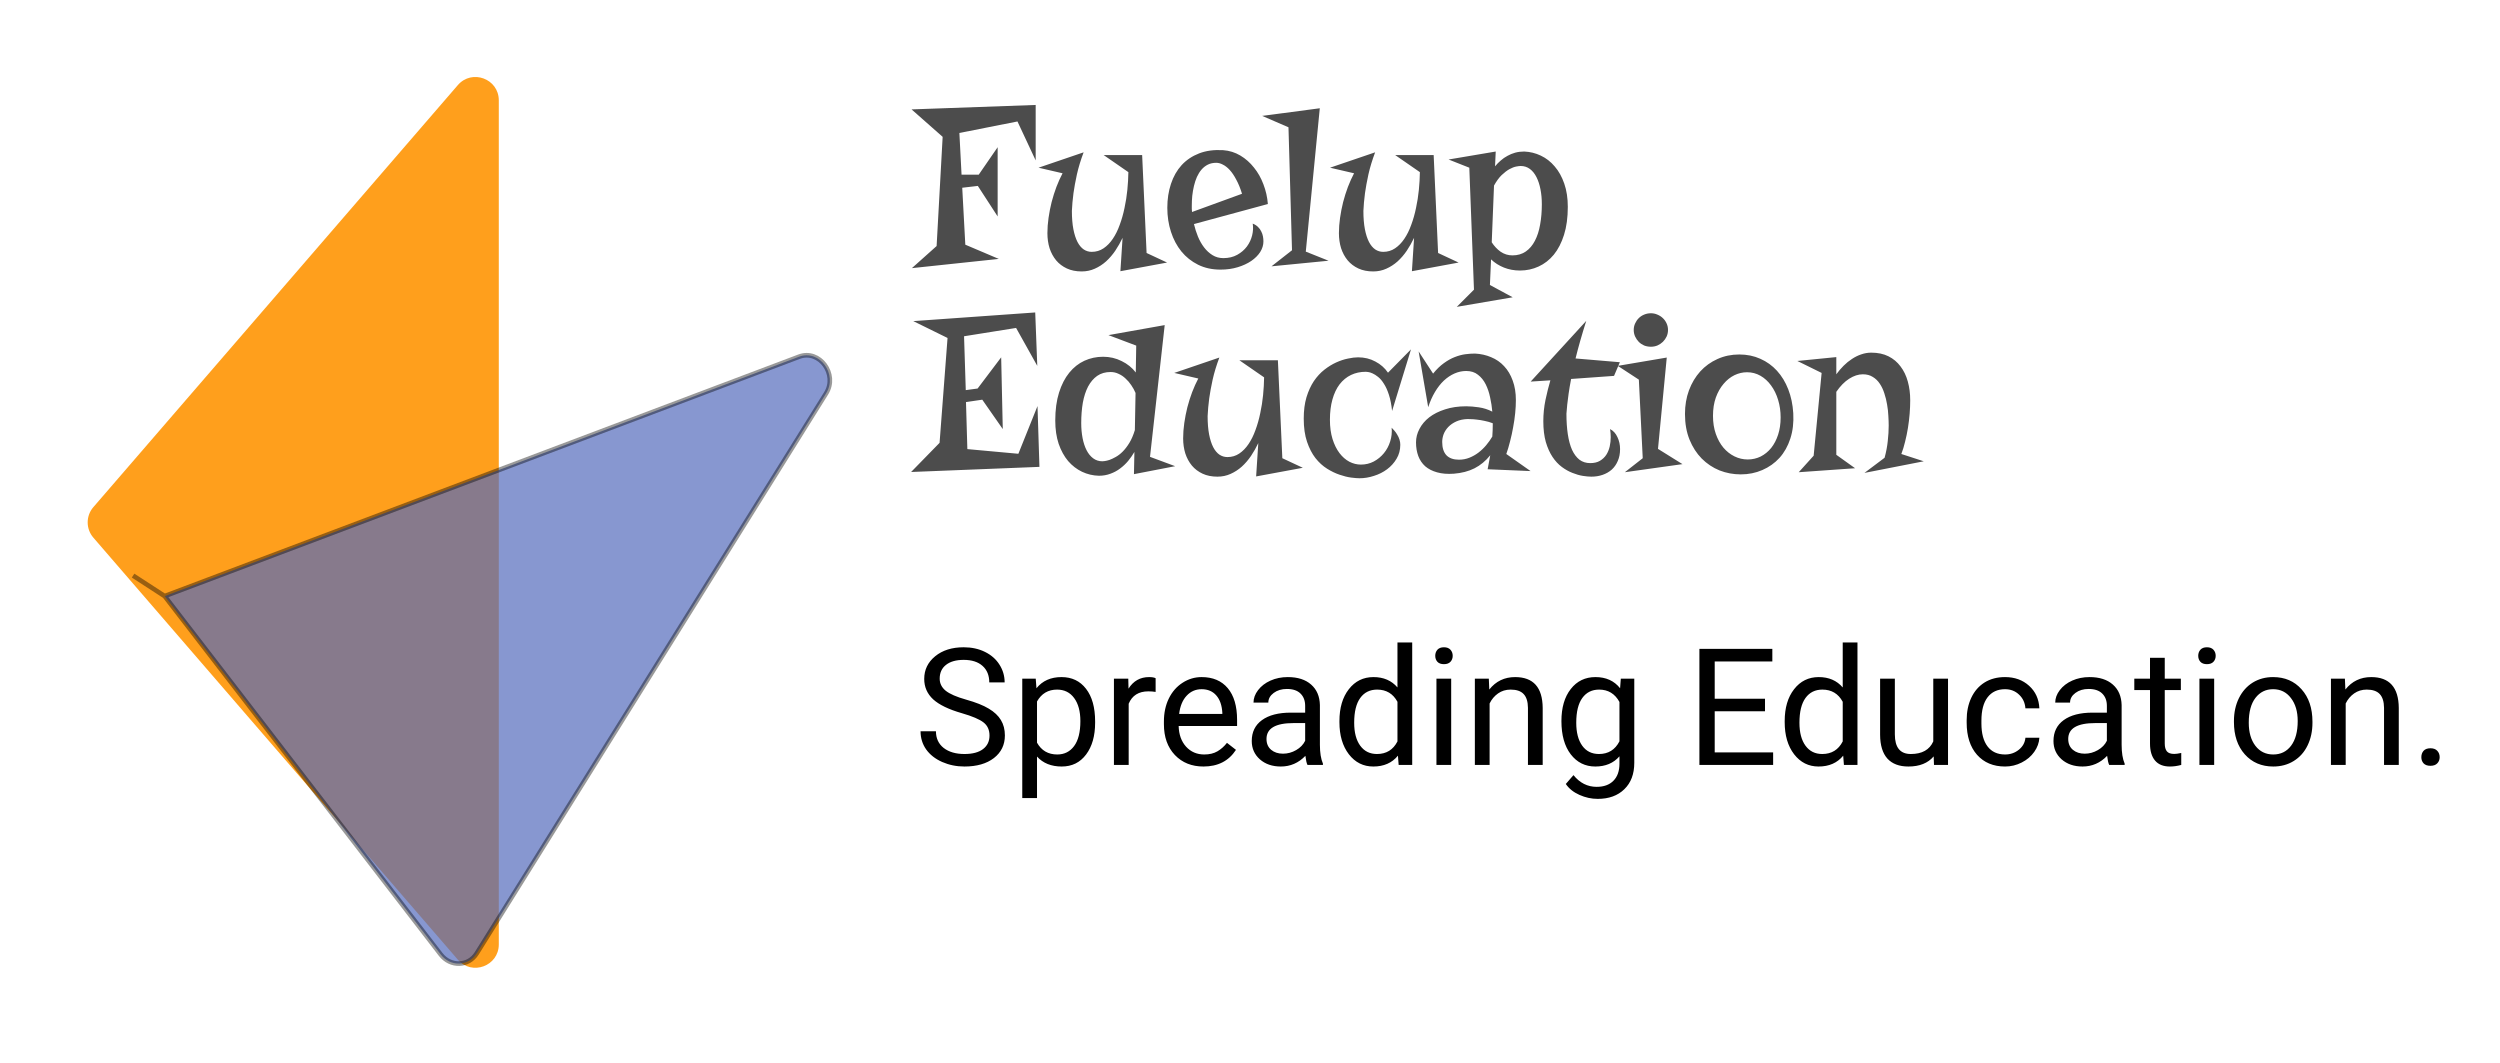<svg width="536" height="228" viewBox="0 0 536 228" fill="none" xmlns="http://www.w3.org/2000/svg">
<g clip-path="url(#clip0)">
<g filter="url(#filter0_d)">
<path d="M20.014 111.268C18.393 109.391 18.393 106.609 20.014 104.732L98.158 14.248C101.186 10.742 106.942 12.883 106.942 17.516L106.942 198.484C106.942 203.116 101.186 205.258 98.158 201.752L20.014 111.268Z" fill="#FF9F1C"/>
</g>
<g filter="url(#filter1_d)">
<path d="M171.321 72.476L35.301 123.807L94.482 200.627C96.573 203.341 100.442 203.23 102.204 200.406L177.118 80.335C179.679 76.23 175.692 70.826 171.321 72.476Z" fill="#556CBC" fill-opacity="0.7"/>
<path d="M35.301 123.807L171.321 72.476C175.692 70.826 179.679 76.23 177.118 80.335L102.204 200.406C100.442 203.23 96.573 203.341 94.482 200.627L35.301 123.807ZM35.301 123.807L28.53 119.408" stroke="black" stroke-opacity="0.4"/>
</g>
<path d="M222.05 34.393L218.144 26.043L205.692 28.509L206.156 37.444H209.843L213.896 31.561V46.404L209.647 39.861L206.303 40.252L206.962 52.459L214.14 55.511L195.512 57.488L200.81 52.752L202.104 29.339L195.438 23.455L222.05 22.503V34.393ZM244.877 33.245L245.829 54.241L250.224 56.292L240.214 58.148L240.678 50.994C240.222 51.954 239.701 52.874 239.115 53.753C238.529 54.616 237.87 55.38 237.138 56.048C236.405 56.699 235.6 57.22 234.721 57.61C233.858 58.001 232.922 58.196 231.913 58.196C230.709 58.196 229.651 57.985 228.739 57.562C227.828 57.138 227.063 56.56 226.444 55.828C225.826 55.079 225.354 54.209 225.028 53.216C224.719 52.207 224.564 51.133 224.564 49.993C224.564 48.935 224.646 47.837 224.809 46.697C224.971 45.558 225.191 44.435 225.468 43.328C225.761 42.205 226.103 41.123 226.493 40.081C226.9 39.023 227.34 38.047 227.812 37.151L222.66 35.955L232.328 32.659C231.71 34.303 231.229 35.882 230.888 37.395C230.562 38.893 230.318 40.227 230.155 41.399C229.976 42.767 229.862 44.036 229.813 45.208C229.813 46.722 229.919 48.032 230.131 49.139C230.342 50.229 230.635 51.141 231.01 51.873C231.384 52.589 231.832 53.126 232.353 53.484C232.873 53.826 233.443 53.997 234.062 53.997C235.006 53.997 235.852 53.745 236.601 53.24C237.349 52.736 238.008 52.06 238.578 51.214C239.164 50.351 239.66 49.35 240.067 48.211C240.491 47.072 240.832 45.867 241.093 44.598C241.369 43.328 241.573 42.034 241.703 40.716C241.833 39.398 241.907 38.128 241.923 36.907L236.625 33.245H244.877ZM255.985 48.04C256.197 48.952 256.482 49.847 256.84 50.726C257.198 51.588 257.637 52.361 258.158 53.045C258.679 53.728 259.281 54.282 259.965 54.705C260.648 55.128 261.422 55.34 262.284 55.34C263.424 55.34 264.416 55.104 265.263 54.632C266.109 54.16 266.801 53.566 267.338 52.85C267.875 52.117 268.249 51.32 268.461 50.457C268.673 49.578 268.713 48.74 268.583 47.942C269.039 48.121 269.413 48.357 269.706 48.65C270.015 48.943 270.251 49.269 270.414 49.627C270.593 49.969 270.715 50.327 270.78 50.701C270.845 51.059 270.878 51.409 270.878 51.751C270.878 52.532 270.65 53.289 270.194 54.022C269.739 54.738 269.096 55.38 268.266 55.95C267.452 56.504 266.483 56.951 265.36 57.293C264.237 57.635 263.008 57.806 261.674 57.806C259.883 57.806 258.28 57.456 256.864 56.756C255.465 56.056 254.276 55.112 253.3 53.924C252.323 52.719 251.575 51.312 251.054 49.7C250.533 48.089 250.272 46.372 250.272 44.549C250.272 42.693 250.533 40.984 251.054 39.422C251.575 37.843 252.34 36.5 253.349 35.394C254.374 34.287 255.627 33.449 257.108 32.879C258.59 32.309 260.299 32.081 262.235 32.195C263.57 32.293 264.799 32.675 265.922 33.343C267.045 34.01 268.021 34.873 268.852 35.931C269.698 36.972 270.373 38.169 270.878 39.52C271.399 40.87 271.716 42.278 271.83 43.743L255.985 48.04ZM255.521 44.109C255.521 44.337 255.521 44.565 255.521 44.793C255.521 45.005 255.538 45.224 255.57 45.452L266.288 41.546C265.93 40.374 265.523 39.373 265.067 38.543C264.628 37.697 264.164 37.005 263.676 36.468C263.188 35.931 262.691 35.54 262.187 35.296C261.698 35.035 261.226 34.905 260.771 34.905C260.087 34.905 259.485 35.035 258.964 35.296C258.443 35.556 257.987 35.914 257.597 36.37C257.222 36.81 256.897 37.33 256.62 37.933C256.36 38.535 256.148 39.178 255.985 39.861C255.823 40.545 255.701 41.253 255.619 41.985C255.554 42.702 255.521 43.41 255.521 44.109ZM279.96 53.948L284.843 55.901L272.611 57.098L277.006 53.655L276.249 27.288L270.609 24.847L282.963 23.211L279.96 53.948ZM307.377 33.245L308.329 54.241L312.724 56.292L302.714 58.148L303.178 50.994C302.722 51.954 302.201 52.874 301.615 53.753C301.029 54.616 300.37 55.38 299.638 56.048C298.905 56.699 298.1 57.22 297.221 57.61C296.358 58.001 295.422 58.196 294.413 58.196C293.209 58.196 292.151 57.985 291.239 57.562C290.328 57.138 289.563 56.56 288.944 55.828C288.326 55.079 287.854 54.209 287.528 53.216C287.219 52.207 287.064 51.133 287.064 49.993C287.064 48.935 287.146 47.837 287.309 46.697C287.471 45.558 287.691 44.435 287.968 43.328C288.261 42.205 288.603 41.123 288.993 40.081C289.4 39.023 289.84 38.047 290.312 37.151L285.16 35.955L294.828 32.659C294.21 34.303 293.729 35.882 293.388 37.395C293.062 38.893 292.818 40.227 292.655 41.399C292.476 42.767 292.362 44.036 292.313 45.208C292.313 46.722 292.419 48.032 292.631 49.139C292.842 50.229 293.135 51.141 293.51 51.873C293.884 52.589 294.332 53.126 294.853 53.484C295.373 53.826 295.943 53.997 296.562 53.997C297.506 53.997 298.352 53.745 299.101 53.24C299.849 52.736 300.508 52.06 301.078 51.214C301.664 50.351 302.16 49.35 302.567 48.211C302.991 47.072 303.332 45.867 303.593 44.598C303.869 43.328 304.073 42.034 304.203 40.716C304.333 39.398 304.407 38.128 304.423 36.907L299.125 33.245H307.377ZM320.536 35.662C320.91 35.206 321.317 34.791 321.757 34.417C322.196 34.026 322.676 33.693 323.197 33.416C323.718 33.123 324.271 32.895 324.857 32.732C325.46 32.57 326.103 32.488 326.786 32.488C328.039 32.537 329.228 32.83 330.351 33.367C331.49 33.904 332.483 34.677 333.329 35.687C334.192 36.679 334.875 37.908 335.38 39.373C335.884 40.822 336.137 42.482 336.137 44.353C336.137 46.632 335.868 48.626 335.331 50.335C334.794 52.044 334.062 53.468 333.134 54.607C332.206 55.73 331.116 56.577 329.862 57.147C328.625 57.716 327.299 58.001 325.883 58.001C324.646 58.001 323.498 57.789 322.44 57.366C321.382 56.943 320.463 56.357 319.682 55.608L319.438 61.102L324.32 63.738L312.333 65.789L316.02 62.102L315.019 35.955L310.575 34.197L320.683 32.488L320.536 35.662ZM326.029 35.589C325.801 35.589 325.476 35.63 325.053 35.711C324.63 35.792 324.149 35.98 323.612 36.273C323.091 36.565 322.538 36.989 321.952 37.542C321.382 38.095 320.837 38.844 320.316 39.788L319.828 51.946C320.349 52.76 320.984 53.435 321.732 53.973C322.497 54.493 323.344 54.754 324.271 54.754C325.378 54.754 326.33 54.477 327.128 53.924C327.925 53.37 328.576 52.605 329.081 51.629C329.602 50.636 329.976 49.472 330.204 48.138C330.448 46.803 330.57 45.355 330.57 43.792C330.57 42.653 330.473 41.587 330.277 40.594C330.082 39.585 329.797 38.714 329.423 37.981C329.049 37.233 328.576 36.647 328.007 36.224C327.437 35.8 326.778 35.589 326.029 35.589Z" fill="black" fill-opacity="0.7"/>
<path d="M222.855 100.097L195.341 101.195L201.444 94.945L203.153 72.46L195.805 68.847L221.952 66.991L222.392 78.441L217.851 70.311L206.693 72.094L207.06 83.642L209.599 83.3L214.652 76.61L214.994 91.991L210.6 85.692L207.108 86.205L207.401 96.288L218.339 97.289L222.44 87.06L222.855 100.097ZM246.562 97.948L251.957 99.95L243.119 101.659L243.217 96.898C242.826 97.566 242.379 98.209 241.874 98.827C241.369 99.429 240.8 99.966 240.165 100.438C239.547 100.91 238.855 101.285 238.09 101.562C237.325 101.854 236.495 102.001 235.6 102.001C234.33 101.968 233.126 101.684 231.986 101.146C230.863 100.609 229.87 99.844 229.008 98.852C228.161 97.842 227.486 96.614 226.981 95.165C226.493 93.7 226.249 92.032 226.249 90.16C226.249 87.882 226.518 85.888 227.055 84.179C227.592 82.47 228.324 81.046 229.252 79.906C230.18 78.767 231.262 77.912 232.499 77.343C233.752 76.773 235.087 76.488 236.503 76.488C237.935 76.488 239.262 76.797 240.482 77.416C241.719 78.018 242.729 78.832 243.51 79.857L243.607 74.096L237.65 71.85L249.711 69.701L246.562 97.948ZM236.356 98.9C236.405 98.9 236.568 98.884 236.845 98.852C237.121 98.819 237.463 98.738 237.87 98.607C238.277 98.461 238.725 98.249 239.213 97.973C239.717 97.696 240.214 97.314 240.702 96.825C241.207 96.321 241.687 95.694 242.143 94.945C242.598 94.197 242.989 93.285 243.314 92.211L243.461 84.252C243.217 83.666 242.908 83.105 242.533 82.567C242.175 82.03 241.768 81.558 241.312 81.151C240.873 80.728 240.377 80.394 239.823 80.15C239.286 79.89 238.716 79.76 238.114 79.76C236.991 79.76 236.031 80.037 235.233 80.59C234.452 81.143 233.801 81.908 233.28 82.885C232.776 83.861 232.401 85.017 232.157 86.352C231.929 87.686 231.815 89.135 231.815 90.697C231.815 91.853 231.913 92.935 232.108 93.944C232.304 94.937 232.589 95.8 232.963 96.532C233.337 97.265 233.809 97.842 234.379 98.266C234.949 98.689 235.608 98.9 236.356 98.9ZM273.979 77.245L274.931 98.241L279.325 100.292L269.315 102.147L269.779 94.994C269.324 95.954 268.803 96.874 268.217 97.753C267.631 98.616 266.972 99.38 266.239 100.048C265.507 100.699 264.701 101.22 263.822 101.61C262.96 102.001 262.024 102.196 261.015 102.196C259.81 102.196 258.752 101.985 257.841 101.562C256.929 101.138 256.164 100.561 255.546 99.828C254.927 99.079 254.455 98.209 254.13 97.216C253.821 96.207 253.666 95.132 253.666 93.993C253.666 92.935 253.747 91.837 253.91 90.697C254.073 89.558 254.293 88.435 254.569 87.328C254.862 86.205 255.204 85.123 255.595 84.081C256.002 83.023 256.441 82.046 256.913 81.151L251.762 79.955L261.43 76.659C260.811 78.303 260.331 79.882 259.989 81.395C259.664 82.893 259.42 84.228 259.257 85.399C259.078 86.767 258.964 88.036 258.915 89.208C258.915 90.722 259.021 92.032 259.232 93.139C259.444 94.229 259.737 95.141 260.111 95.873C260.486 96.589 260.933 97.126 261.454 97.484C261.975 97.826 262.545 97.997 263.163 97.997C264.107 97.997 264.953 97.745 265.702 97.24C266.451 96.736 267.11 96.06 267.68 95.214C268.266 94.351 268.762 93.35 269.169 92.211C269.592 91.072 269.934 89.867 270.194 88.598C270.471 87.328 270.674 86.034 270.805 84.716C270.935 83.397 271.008 82.128 271.024 80.907L265.727 77.245H273.979ZM291.166 76.61C292.533 76.61 293.77 76.912 294.877 77.514C296 78.1 296.903 78.897 297.587 79.906L302.519 74.901L298.466 88.109C298.319 86.742 298.091 85.587 297.782 84.643C297.473 83.682 297.115 82.893 296.708 82.274C296.317 81.64 295.902 81.151 295.463 80.81C295.04 80.468 294.641 80.216 294.267 80.053C293.909 79.89 293.591 79.792 293.314 79.76C293.054 79.727 292.891 79.711 292.826 79.711C291.654 79.711 290.596 79.939 289.652 80.394C288.708 80.85 287.895 81.518 287.211 82.397C286.544 83.275 286.031 84.358 285.673 85.644C285.315 86.913 285.136 88.362 285.136 89.989C285.136 91.552 285.323 92.935 285.697 94.14C286.072 95.328 286.568 96.329 287.187 97.143C287.805 97.956 288.513 98.575 289.311 98.998C290.108 99.405 290.93 99.608 291.776 99.608C292.769 99.608 293.689 99.389 294.535 98.949C295.382 98.493 296.106 97.899 296.708 97.167C297.31 96.435 297.758 95.596 298.051 94.652C298.36 93.692 298.466 92.707 298.368 91.698C298.563 91.877 298.767 92.097 298.979 92.357C299.206 92.618 299.41 92.911 299.589 93.236C299.784 93.546 299.939 93.887 300.053 94.262C300.167 94.62 300.224 94.986 300.224 95.36C300.224 96.467 299.955 97.468 299.418 98.363C298.897 99.242 298.222 99.991 297.392 100.609C296.562 101.228 295.626 101.7 294.584 102.025C293.542 102.367 292.509 102.538 291.483 102.538C291.044 102.538 290.442 102.489 289.677 102.392C288.928 102.294 288.106 102.09 287.211 101.781C286.332 101.488 285.437 101.057 284.525 100.487C283.614 99.918 282.784 99.161 282.035 98.217C281.303 97.273 280.701 96.109 280.229 94.726C279.757 93.342 279.521 91.682 279.521 89.745C279.521 88.02 279.716 86.498 280.106 85.18C280.513 83.845 281.042 82.689 281.693 81.713C282.361 80.736 283.109 79.922 283.939 79.272C284.77 78.62 285.616 78.1 286.479 77.709C287.341 77.318 288.179 77.042 288.993 76.879C289.823 76.7 290.548 76.61 291.166 76.61ZM325.004 85.79C325.004 86.653 324.955 87.58 324.857 88.573C324.76 89.566 324.613 90.575 324.418 91.601C324.239 92.626 324.019 93.635 323.759 94.628C323.515 95.605 323.246 96.508 322.953 97.338L328.153 101L318.949 100.609L319.511 97.606C318.534 98.827 317.403 99.763 316.117 100.414C314.848 101.049 313.375 101.431 311.698 101.562C310.331 101.659 309.135 101.562 308.109 101.269C307.1 100.992 306.254 100.561 305.57 99.975C304.903 99.372 304.407 98.64 304.081 97.777C303.756 96.898 303.593 95.922 303.593 94.848C303.593 93.855 303.837 92.894 304.325 91.967C304.813 91.023 305.513 90.193 306.425 89.477C307.353 88.76 308.484 88.191 309.818 87.768C311.153 87.328 312.667 87.108 314.359 87.108C315.141 87.108 316.036 87.182 317.045 87.328C318.07 87.475 319.039 87.784 319.95 88.256C319.869 87.263 319.714 86.254 319.486 85.228C319.275 84.187 318.957 83.243 318.534 82.397C318.111 81.55 317.558 80.867 316.874 80.346C316.207 79.809 315.368 79.54 314.359 79.54C313.497 79.54 312.659 79.719 311.845 80.077C311.031 80.435 310.266 80.948 309.55 81.615C308.85 82.283 308.215 83.096 307.646 84.057C307.076 85.017 306.596 86.099 306.205 87.304L304.154 75.341L307.255 80.102C308.02 79.158 308.793 78.409 309.574 77.856C310.355 77.286 311.129 76.855 311.894 76.561C312.675 76.252 313.424 76.049 314.14 75.951C314.872 75.853 315.572 75.805 316.239 75.805C317.493 75.87 318.648 76.13 319.706 76.586C320.78 77.025 321.708 77.668 322.489 78.515C323.271 79.345 323.881 80.37 324.32 81.591C324.776 82.811 325.004 84.211 325.004 85.79ZM319.95 93.603C319.983 93.147 320.007 92.707 320.023 92.284C320.04 91.861 320.048 91.446 320.048 91.039V90.746C319.462 90.518 318.868 90.347 318.266 90.233C317.68 90.103 317.134 90.014 316.63 89.965C316.125 89.9 315.694 89.867 315.336 89.867C314.994 89.851 314.766 89.843 314.652 89.843C313.725 89.875 312.919 90.046 312.235 90.356C311.552 90.665 310.982 91.055 310.526 91.527C310.087 91.983 309.753 92.496 309.525 93.065C309.314 93.635 309.208 94.197 309.208 94.75C309.208 96.003 309.509 96.955 310.111 97.606C310.73 98.241 311.625 98.559 312.797 98.559C313.578 98.559 314.319 98.42 315.019 98.144C315.718 97.867 316.369 97.501 316.972 97.045C317.59 96.573 318.144 96.044 318.632 95.458C319.136 94.856 319.576 94.237 319.95 93.603ZM330.888 90.307C330.888 88.777 331.042 87.255 331.352 85.741C331.677 84.211 332.027 82.811 332.401 81.542L328.178 81.811L340.092 68.798C339.148 71.776 338.383 74.462 337.797 76.855L347.294 77.66L346.049 80.59L336.845 81.249C336.617 82.437 336.438 83.495 336.308 84.423C336.194 85.334 336.096 86.107 336.015 86.742C335.933 87.491 335.876 88.142 335.844 88.695C335.844 90.323 335.941 91.788 336.137 93.09C336.332 94.392 336.633 95.507 337.04 96.435C337.463 97.346 337.992 98.054 338.627 98.559C339.278 99.047 340.051 99.291 340.946 99.291C341.776 99.291 342.468 99.128 343.021 98.803C343.591 98.461 344.047 98.03 344.389 97.509C344.73 96.972 344.975 96.378 345.121 95.727C345.268 95.059 345.341 94.4 345.341 93.749C345.341 93.147 345.292 92.561 345.194 91.991C345.894 92.349 346.423 92.927 346.781 93.725C347.156 94.506 347.343 95.36 347.343 96.288C347.343 97.248 347.18 98.095 346.854 98.827C346.545 99.56 346.114 100.178 345.561 100.683C345.007 101.171 344.356 101.545 343.607 101.806C342.859 102.066 342.053 102.196 341.19 102.196C340.67 102.196 340.051 102.139 339.335 102.025C338.635 101.911 337.903 101.7 337.138 101.391C336.373 101.098 335.616 100.674 334.867 100.121C334.118 99.568 333.451 98.852 332.865 97.973C332.279 97.094 331.799 96.028 331.425 94.774C331.067 93.505 330.888 92.016 330.888 90.307ZM348.368 101.244L352.201 98.241L351.371 81.395L346.854 78.441L357.353 76.659L355.473 96.239L360.722 99.511L348.368 101.244ZM357.621 70.751C357.621 71.239 357.523 71.703 357.328 72.143C357.133 72.566 356.864 72.948 356.522 73.29C356.181 73.616 355.79 73.876 355.351 74.071C354.911 74.25 354.447 74.34 353.959 74.34C353.438 74.34 352.95 74.25 352.494 74.071C352.055 73.876 351.672 73.616 351.347 73.29C351.021 72.948 350.761 72.566 350.565 72.143C350.37 71.703 350.272 71.239 350.272 70.751C350.272 70.246 350.37 69.783 350.565 69.359C350.761 68.92 351.021 68.537 351.347 68.212C351.672 67.886 352.055 67.634 352.494 67.455C352.95 67.26 353.438 67.162 353.959 67.162C354.447 67.162 354.911 67.26 355.351 67.455C355.79 67.634 356.181 67.886 356.522 68.212C356.864 68.537 357.133 68.92 357.328 69.359C357.523 69.783 357.621 70.246 357.621 70.751ZM361.259 88.744C361.259 86.921 361.544 85.237 362.113 83.69C362.699 82.128 363.505 80.777 364.53 79.638C365.572 78.498 366.801 77.611 368.217 76.977C369.649 76.326 371.212 76 372.904 76C374.548 76 376.054 76.309 377.421 76.928C378.788 77.53 379.976 78.384 380.985 79.491C381.994 80.598 382.8 81.924 383.402 83.471C384.005 85.017 384.363 86.726 384.477 88.598C384.59 90.6 384.379 92.414 383.842 94.042C383.321 95.653 382.548 97.029 381.522 98.168C380.497 99.291 379.268 100.162 377.836 100.78C376.42 101.399 374.882 101.708 373.222 101.708C371.627 101.708 370.105 101.423 368.656 100.854C367.224 100.268 365.954 99.421 364.848 98.314C363.757 97.208 362.886 95.857 362.235 94.262C361.584 92.65 361.259 90.811 361.259 88.744ZM367.265 89.159C367.265 90.591 367.468 91.885 367.875 93.041C368.282 94.197 368.827 95.181 369.511 95.995C370.194 96.793 370.984 97.411 371.879 97.851C372.774 98.29 373.718 98.51 374.711 98.51C375.704 98.51 376.632 98.298 377.494 97.875C378.357 97.436 379.105 96.825 379.74 96.044C380.375 95.246 380.871 94.294 381.229 93.188C381.588 92.081 381.767 90.852 381.767 89.501C381.767 88.166 381.588 86.913 381.229 85.741C380.871 84.553 380.367 83.519 379.716 82.641C379.081 81.762 378.324 81.07 377.445 80.565C376.566 80.061 375.606 79.809 374.564 79.809C373.637 79.809 372.733 80.02 371.854 80.443C370.992 80.867 370.219 81.485 369.535 82.299C368.852 83.096 368.298 84.073 367.875 85.228C367.468 86.384 367.265 87.694 367.265 89.159ZM409.55 85.839C409.55 86.75 409.509 87.711 409.428 88.72C409.346 89.729 409.224 90.738 409.062 91.747C408.899 92.756 408.695 93.741 408.451 94.701C408.223 95.662 407.955 96.54 407.646 97.338L412.455 98.9L399.735 101.391L404.057 98.144C404.398 96.89 404.626 95.686 404.74 94.53C404.87 93.375 404.936 92.284 404.936 91.259C404.936 90.64 404.911 89.94 404.862 89.159C404.83 88.362 404.74 87.556 404.594 86.742C404.464 85.928 404.268 85.131 404.008 84.35C403.764 83.568 403.438 82.877 403.031 82.274C402.624 81.656 402.12 81.168 401.518 80.81C400.932 80.435 400.224 80.248 399.394 80.248C398.433 80.248 397.457 80.565 396.464 81.2C395.471 81.835 394.551 82.771 393.705 84.008V97.509L397.733 100.39L385.648 101.244L388.847 97.704L390.556 79.955L385.355 77.392L393.705 76.561V80.248C394.177 79.597 394.698 78.987 395.268 78.417C395.837 77.847 396.439 77.359 397.074 76.952C397.709 76.529 398.368 76.204 399.052 75.976C399.752 75.731 400.468 75.609 401.2 75.609C402.616 75.609 403.845 75.87 404.887 76.391C405.928 76.912 406.791 77.636 407.475 78.564C408.174 79.475 408.695 80.557 409.037 81.811C409.379 83.047 409.55 84.39 409.55 85.839Z" fill="black" fill-opacity="0.7"/>
<path d="M206.22 152.909C203.406 152.1 201.355 151.109 200.067 149.935C198.791 148.75 198.153 147.292 198.153 145.56C198.153 143.6 198.934 141.983 200.495 140.707C202.067 139.419 204.106 138.775 206.613 138.775C208.322 138.775 209.843 139.106 211.176 139.767C212.52 140.427 213.557 141.339 214.286 142.501C215.027 143.663 215.397 144.933 215.397 146.312H212.099C212.099 144.808 211.62 143.629 210.663 142.774C209.706 141.909 208.356 141.476 206.613 141.476C204.995 141.476 203.73 141.834 202.819 142.552C201.919 143.259 201.469 144.244 201.469 145.509C201.469 146.523 201.896 147.383 202.75 148.089C203.616 148.784 205.08 149.422 207.143 150.003C209.216 150.584 210.834 151.228 211.996 151.935C213.17 152.63 214.035 153.444 214.594 154.378C215.163 155.313 215.448 156.412 215.448 157.677C215.448 159.693 214.662 161.311 213.09 162.53C211.518 163.738 209.416 164.342 206.784 164.342C205.075 164.342 203.48 164.017 201.999 163.368C200.517 162.707 199.372 161.807 198.563 160.667C197.766 159.528 197.367 158.235 197.367 156.788H200.666C200.666 158.292 201.218 159.483 202.323 160.36C203.44 161.226 204.927 161.659 206.784 161.659C208.515 161.659 209.843 161.306 210.766 160.599C211.688 159.893 212.15 158.93 212.15 157.711C212.15 156.492 211.723 155.552 210.868 154.891C210.014 154.219 208.464 153.558 206.22 152.909ZM234.794 154.959C234.794 157.774 234.15 160.041 232.863 161.761C231.575 163.482 229.832 164.342 227.633 164.342C225.389 164.342 223.623 163.63 222.335 162.206V171.109H219.174V145.509H222.062L222.216 147.56C223.503 145.965 225.292 145.167 227.582 145.167C229.804 145.167 231.558 146.004 232.846 147.679C234.145 149.354 234.794 151.684 234.794 154.669V154.959ZM231.632 154.601C231.632 152.516 231.188 150.869 230.299 149.662C229.411 148.454 228.192 147.85 226.642 147.85C224.728 147.85 223.292 148.699 222.335 150.396V159.232C223.281 160.918 224.728 161.761 226.676 161.761C228.192 161.761 229.394 161.163 230.282 159.967C231.182 158.759 231.632 156.97 231.632 154.601ZM247.765 148.346C247.287 148.266 246.768 148.226 246.21 148.226C244.136 148.226 242.729 149.109 241.989 150.875V164H238.827V145.509H241.903L241.955 147.645C242.991 145.993 244.461 145.167 246.364 145.167C246.979 145.167 247.446 145.247 247.765 145.406V148.346ZM258.019 164.342C255.513 164.342 253.473 163.521 251.901 161.881C250.329 160.229 249.542 158.024 249.542 155.267V154.686C249.542 152.852 249.89 151.217 250.585 149.781C251.291 148.334 252.271 147.206 253.524 146.397C254.789 145.577 256.156 145.167 257.626 145.167C260.03 145.167 261.898 145.959 263.231 147.542C264.564 149.126 265.231 151.393 265.231 154.344V155.66H252.704C252.75 157.483 253.279 158.958 254.293 160.086C255.319 161.203 256.618 161.761 258.19 161.761C259.306 161.761 260.252 161.533 261.027 161.078C261.802 160.622 262.479 160.018 263.061 159.266L264.992 160.77C263.442 163.151 261.118 164.342 258.019 164.342ZM257.626 147.765C256.35 147.765 255.279 148.232 254.413 149.166C253.547 150.089 253.012 151.388 252.807 153.062H262.069V152.823C261.978 151.217 261.545 149.975 260.771 149.098C259.996 148.209 258.948 147.765 257.626 147.765ZM280.321 164C280.139 163.635 279.991 162.986 279.877 162.052C278.407 163.578 276.653 164.342 274.613 164.342C272.79 164.342 271.292 163.829 270.119 162.804C268.957 161.767 268.375 160.457 268.375 158.873C268.375 156.948 269.105 155.455 270.563 154.396C272.033 153.325 274.095 152.789 276.75 152.789H279.826V151.336C279.826 150.231 279.495 149.354 278.834 148.705C278.174 148.044 277.2 147.713 275.912 147.713C274.784 147.713 273.839 147.998 273.075 148.568C272.312 149.138 271.93 149.827 271.93 150.636H268.751C268.751 149.713 269.076 148.824 269.726 147.97C270.386 147.104 271.275 146.42 272.392 145.919C273.52 145.418 274.756 145.167 276.1 145.167C278.231 145.167 279.9 145.702 281.107 146.773C282.315 147.833 282.942 149.297 282.987 151.166V159.676C282.987 161.374 283.204 162.724 283.637 163.727V164H280.321ZM275.075 161.59C276.066 161.59 277.006 161.334 277.895 160.821C278.783 160.309 279.427 159.642 279.826 158.822V155.028H277.348C273.474 155.028 271.537 156.161 271.537 158.429C271.537 159.42 271.868 160.195 272.528 160.753C273.189 161.311 274.038 161.59 275.075 161.59ZM287.174 154.601C287.174 151.764 287.847 149.485 289.191 147.765C290.535 146.033 292.296 145.167 294.472 145.167C296.636 145.167 298.351 145.908 299.616 147.389V137.75H302.777V164H299.872L299.718 162.018C298.454 163.567 296.693 164.342 294.438 164.342C292.296 164.342 290.547 163.465 289.191 161.71C287.847 159.955 287.174 157.665 287.174 154.84V154.601ZM290.336 154.959C290.336 157.056 290.769 158.696 291.635 159.881C292.501 161.066 293.697 161.659 295.224 161.659C297.229 161.659 298.693 160.759 299.616 158.958V150.465C298.67 148.722 297.217 147.85 295.258 147.85C293.708 147.85 292.501 148.448 291.635 149.645C290.769 150.841 290.336 152.612 290.336 154.959ZM311.134 164H307.973V145.509H311.134V164ZM307.716 140.604C307.716 140.091 307.87 139.658 308.178 139.305C308.497 138.952 308.964 138.775 309.579 138.775C310.194 138.775 310.661 138.952 310.98 139.305C311.299 139.658 311.459 140.091 311.459 140.604C311.459 141.117 311.299 141.544 310.98 141.886C310.661 142.228 310.194 142.398 309.579 142.398C308.964 142.398 308.497 142.228 308.178 141.886C307.87 141.544 307.716 141.117 307.716 140.604ZM319.201 145.509L319.303 147.833C320.716 146.056 322.562 145.167 324.84 145.167C328.748 145.167 330.719 147.372 330.753 151.781V164H327.592V151.764C327.58 150.431 327.273 149.445 326.669 148.807C326.076 148.169 325.148 147.85 323.883 147.85C322.858 147.85 321.958 148.124 321.183 148.67C320.408 149.217 319.805 149.935 319.372 150.824V164H316.21V145.509H319.201ZM334.77 154.601C334.77 151.718 335.436 149.428 336.769 147.73C338.102 146.021 339.868 145.167 342.067 145.167C344.323 145.167 346.083 145.965 347.348 147.56L347.501 145.509H350.39V163.556C350.39 165.948 349.678 167.834 348.253 169.212C346.841 170.591 344.938 171.28 342.545 171.28C341.212 171.28 339.908 170.995 338.632 170.426C337.356 169.856 336.382 169.076 335.709 168.084L337.35 166.188C338.706 167.862 340.364 168.7 342.323 168.7C343.861 168.7 345.058 168.267 345.912 167.401C346.778 166.535 347.211 165.316 347.211 163.744V162.154C345.946 163.613 344.22 164.342 342.033 164.342C339.868 164.342 338.113 163.47 336.769 161.727C335.436 159.984 334.77 157.608 334.77 154.601ZM337.948 154.959C337.948 157.044 338.375 158.685 339.23 159.881C340.084 161.066 341.281 161.659 342.819 161.659C344.813 161.659 346.277 160.753 347.211 158.941V150.499C346.243 148.733 344.79 147.85 342.853 147.85C341.315 147.85 340.113 148.448 339.247 149.645C338.381 150.841 337.948 152.612 337.948 154.959ZM378.417 152.499H367.633V161.317H380.16V164H364.352V139.117H379.989V141.817H367.633V149.815H378.417V152.499ZM382.638 154.601C382.638 151.764 383.31 149.485 384.655 147.765C385.999 146.033 387.759 145.167 389.936 145.167C392.1 145.167 393.815 145.908 395.08 147.389V137.75H398.241V164H395.336L395.182 162.018C393.917 163.567 392.157 164.342 389.901 164.342C387.759 164.342 386.011 163.465 384.655 161.71C383.31 159.955 382.638 157.665 382.638 154.84V154.601ZM385.8 154.959C385.8 157.056 386.233 158.696 387.099 159.881C387.965 161.066 389.161 161.659 390.688 161.659C392.693 161.659 394.157 160.759 395.08 158.958V150.465C394.134 148.722 392.681 147.85 390.722 147.85C389.172 147.85 387.965 148.448 387.099 149.645C386.233 150.841 385.8 152.612 385.8 154.959ZM414.579 162.171C413.349 163.618 411.543 164.342 409.162 164.342C407.191 164.342 405.687 163.772 404.65 162.633C403.625 161.482 403.106 159.785 403.095 157.54V145.509H406.256V157.455C406.256 160.257 407.396 161.659 409.674 161.659C412.09 161.659 413.696 160.759 414.494 158.958V145.509H417.655V164H414.647L414.579 162.171ZM429.892 161.761C431.02 161.761 432.005 161.419 432.848 160.736C433.691 160.052 434.158 159.198 434.25 158.172H437.24C437.183 159.232 436.819 160.24 436.146 161.197C435.474 162.154 434.574 162.918 433.446 163.487C432.33 164.057 431.145 164.342 429.892 164.342C427.374 164.342 425.368 163.504 423.876 161.83C422.395 160.143 421.654 157.842 421.654 154.925V154.396C421.654 152.595 421.985 150.995 422.646 149.593C423.306 148.192 424.252 147.104 425.482 146.329C426.724 145.554 428.188 145.167 429.875 145.167C431.948 145.167 433.668 145.788 435.036 147.03C436.414 148.272 437.149 149.884 437.24 151.866H434.25C434.158 150.67 433.703 149.69 432.882 148.927C432.073 148.152 431.071 147.765 429.875 147.765C428.268 147.765 427.021 148.346 426.132 149.508C425.255 150.659 424.816 152.328 424.816 154.515V155.113C424.816 157.244 425.255 158.884 426.132 160.035C427.009 161.186 428.262 161.761 429.892 161.761ZM452.211 164C452.029 163.635 451.881 162.986 451.767 162.052C450.297 163.578 448.542 164.342 446.503 164.342C444.68 164.342 443.182 163.829 442.008 162.804C440.846 161.767 440.265 160.457 440.265 158.873C440.265 156.948 440.994 155.455 442.453 154.396C443.922 153.325 445.985 152.789 448.639 152.789H451.715V151.336C451.715 150.231 451.385 149.354 450.724 148.705C450.063 148.044 449.089 147.713 447.802 147.713C446.674 147.713 445.728 147.998 444.965 148.568C444.201 149.138 443.82 149.827 443.82 150.636H440.641C440.641 149.713 440.966 148.824 441.615 147.97C442.276 147.104 443.165 146.42 444.281 145.919C445.409 145.418 446.645 145.167 447.99 145.167C450.12 145.167 451.789 145.702 452.997 146.773C454.205 147.833 454.831 149.297 454.877 151.166V159.676C454.877 161.374 455.093 162.724 455.526 163.727V164H452.211ZM446.964 161.59C447.956 161.59 448.896 161.334 449.784 160.821C450.673 160.309 451.317 159.642 451.715 158.822V155.028H449.237C445.364 155.028 443.427 156.161 443.427 158.429C443.427 159.42 443.757 160.195 444.418 160.753C445.079 161.311 445.928 161.59 446.964 161.59ZM464.123 141.031V145.509H467.575V147.953H464.123V159.42C464.123 160.16 464.276 160.719 464.584 161.095C464.892 161.459 465.416 161.642 466.156 161.642C466.521 161.642 467.022 161.573 467.66 161.437V164C466.828 164.228 466.02 164.342 465.233 164.342C463.821 164.342 462.755 163.915 462.038 163.06C461.32 162.206 460.961 160.992 460.961 159.42V147.953H457.594V145.509H460.961V141.031H464.123ZM474.718 164H471.557V145.509H474.718V164ZM471.3 140.604C471.3 140.091 471.454 139.658 471.762 139.305C472.081 138.952 472.548 138.775 473.163 138.775C473.778 138.775 474.245 138.952 474.564 139.305C474.883 139.658 475.043 140.091 475.043 140.604C475.043 141.117 474.883 141.544 474.564 141.886C474.245 142.228 473.778 142.398 473.163 142.398C472.548 142.398 472.081 142.228 471.762 141.886C471.454 141.544 471.3 141.117 471.3 140.604ZM478.957 154.583C478.957 152.772 479.31 151.143 480.016 149.696C480.734 148.249 481.725 147.132 482.99 146.346C484.266 145.56 485.718 145.167 487.348 145.167C489.866 145.167 491.899 146.039 493.449 147.782C495.01 149.525 495.79 151.843 495.79 154.737V154.959C495.79 156.76 495.443 158.377 494.748 159.813C494.064 161.237 493.078 162.348 491.791 163.146C490.515 163.943 489.045 164.342 487.382 164.342C484.875 164.342 482.842 163.47 481.281 161.727C479.731 159.984 478.957 157.677 478.957 154.806V154.583ZM482.135 154.959C482.135 157.01 482.608 158.657 483.554 159.898C484.511 161.14 485.787 161.761 487.382 161.761C488.988 161.761 490.264 161.135 491.21 159.881C492.156 158.617 492.628 156.851 492.628 154.583C492.628 152.556 492.144 150.915 491.176 149.662C490.219 148.397 488.943 147.765 487.348 147.765C485.787 147.765 484.528 148.386 483.571 149.627C482.614 150.869 482.135 152.647 482.135 154.959ZM502.746 145.509L502.848 147.833C504.261 146.056 506.107 145.167 508.385 145.167C512.293 145.167 514.264 147.372 514.298 151.781V164H511.137V151.764C511.125 150.431 510.818 149.445 510.214 148.807C509.621 148.169 508.693 147.85 507.428 147.85C506.403 147.85 505.503 148.124 504.728 148.67C503.953 149.217 503.349 149.935 502.917 150.824V164H499.755V145.509H502.746ZM519.135 162.342C519.135 161.795 519.294 161.34 519.613 160.975C519.944 160.611 520.434 160.428 521.083 160.428C521.732 160.428 522.222 160.611 522.553 160.975C522.895 161.34 523.065 161.795 523.065 162.342C523.065 162.866 522.895 163.305 522.553 163.658C522.222 164.011 521.732 164.188 521.083 164.188C520.434 164.188 519.944 164.011 519.613 163.658C519.294 163.305 519.135 162.866 519.135 162.342Z" fill="black"/>
</g>
<defs>
<filter id="filter0_d" x="14.799" y="12.506" width="96.143" height="198.987" filterUnits="userSpaceOnUse" color-interpolation-filters="sRGB">
<feFlood flood-opacity="0" result="BackgroundImageFix"/>
<feColorMatrix in="SourceAlpha" type="matrix" values="0 0 0 0 0 0 0 0 0 0 0 0 0 0 0 0 0 0 127 0"/>
<feOffset dy="4"/>
<feGaussianBlur stdDeviation="2"/>
<feColorMatrix type="matrix" values="0 0 0 0 0.463 0 0 0 0 0.432 0 0 0 0 0.432 0 0 0 1 0"/>
<feBlend mode="normal" in2="BackgroundImageFix" result="effect1_dropShadow"/>
<feBlend mode="normal" in="SourceGraphic" in2="effect1_dropShadow" result="shape"/>
</filter>
<filter id="filter1_d" x="24.291" y="71.653" width="158.117" height="139.458" filterUnits="userSpaceOnUse" color-interpolation-filters="sRGB">
<feFlood flood-opacity="0" result="BackgroundImageFix"/>
<feColorMatrix in="SourceAlpha" type="matrix" values="0 0 0 0 0 0 0 0 0 0 0 0 0 0 0 0 0 0 127 0"/>
<feOffset dy="4"/>
<feGaussianBlur stdDeviation="2"/>
<feColorMatrix type="matrix" values="0 0 0 0 0 0 0 0 0 0 0 0 0 0 0 0 0 0 0.25 0"/>
<feBlend mode="normal" in2="BackgroundImageFix" result="effect1_dropShadow"/>
<feBlend mode="normal" in="SourceGraphic" in2="effect1_dropShadow" result="shape"/>
</filter>
<clipPath id="clip0">
<rect width="536" height="228" fill="white"/>
</clipPath>
</defs>
</svg>
